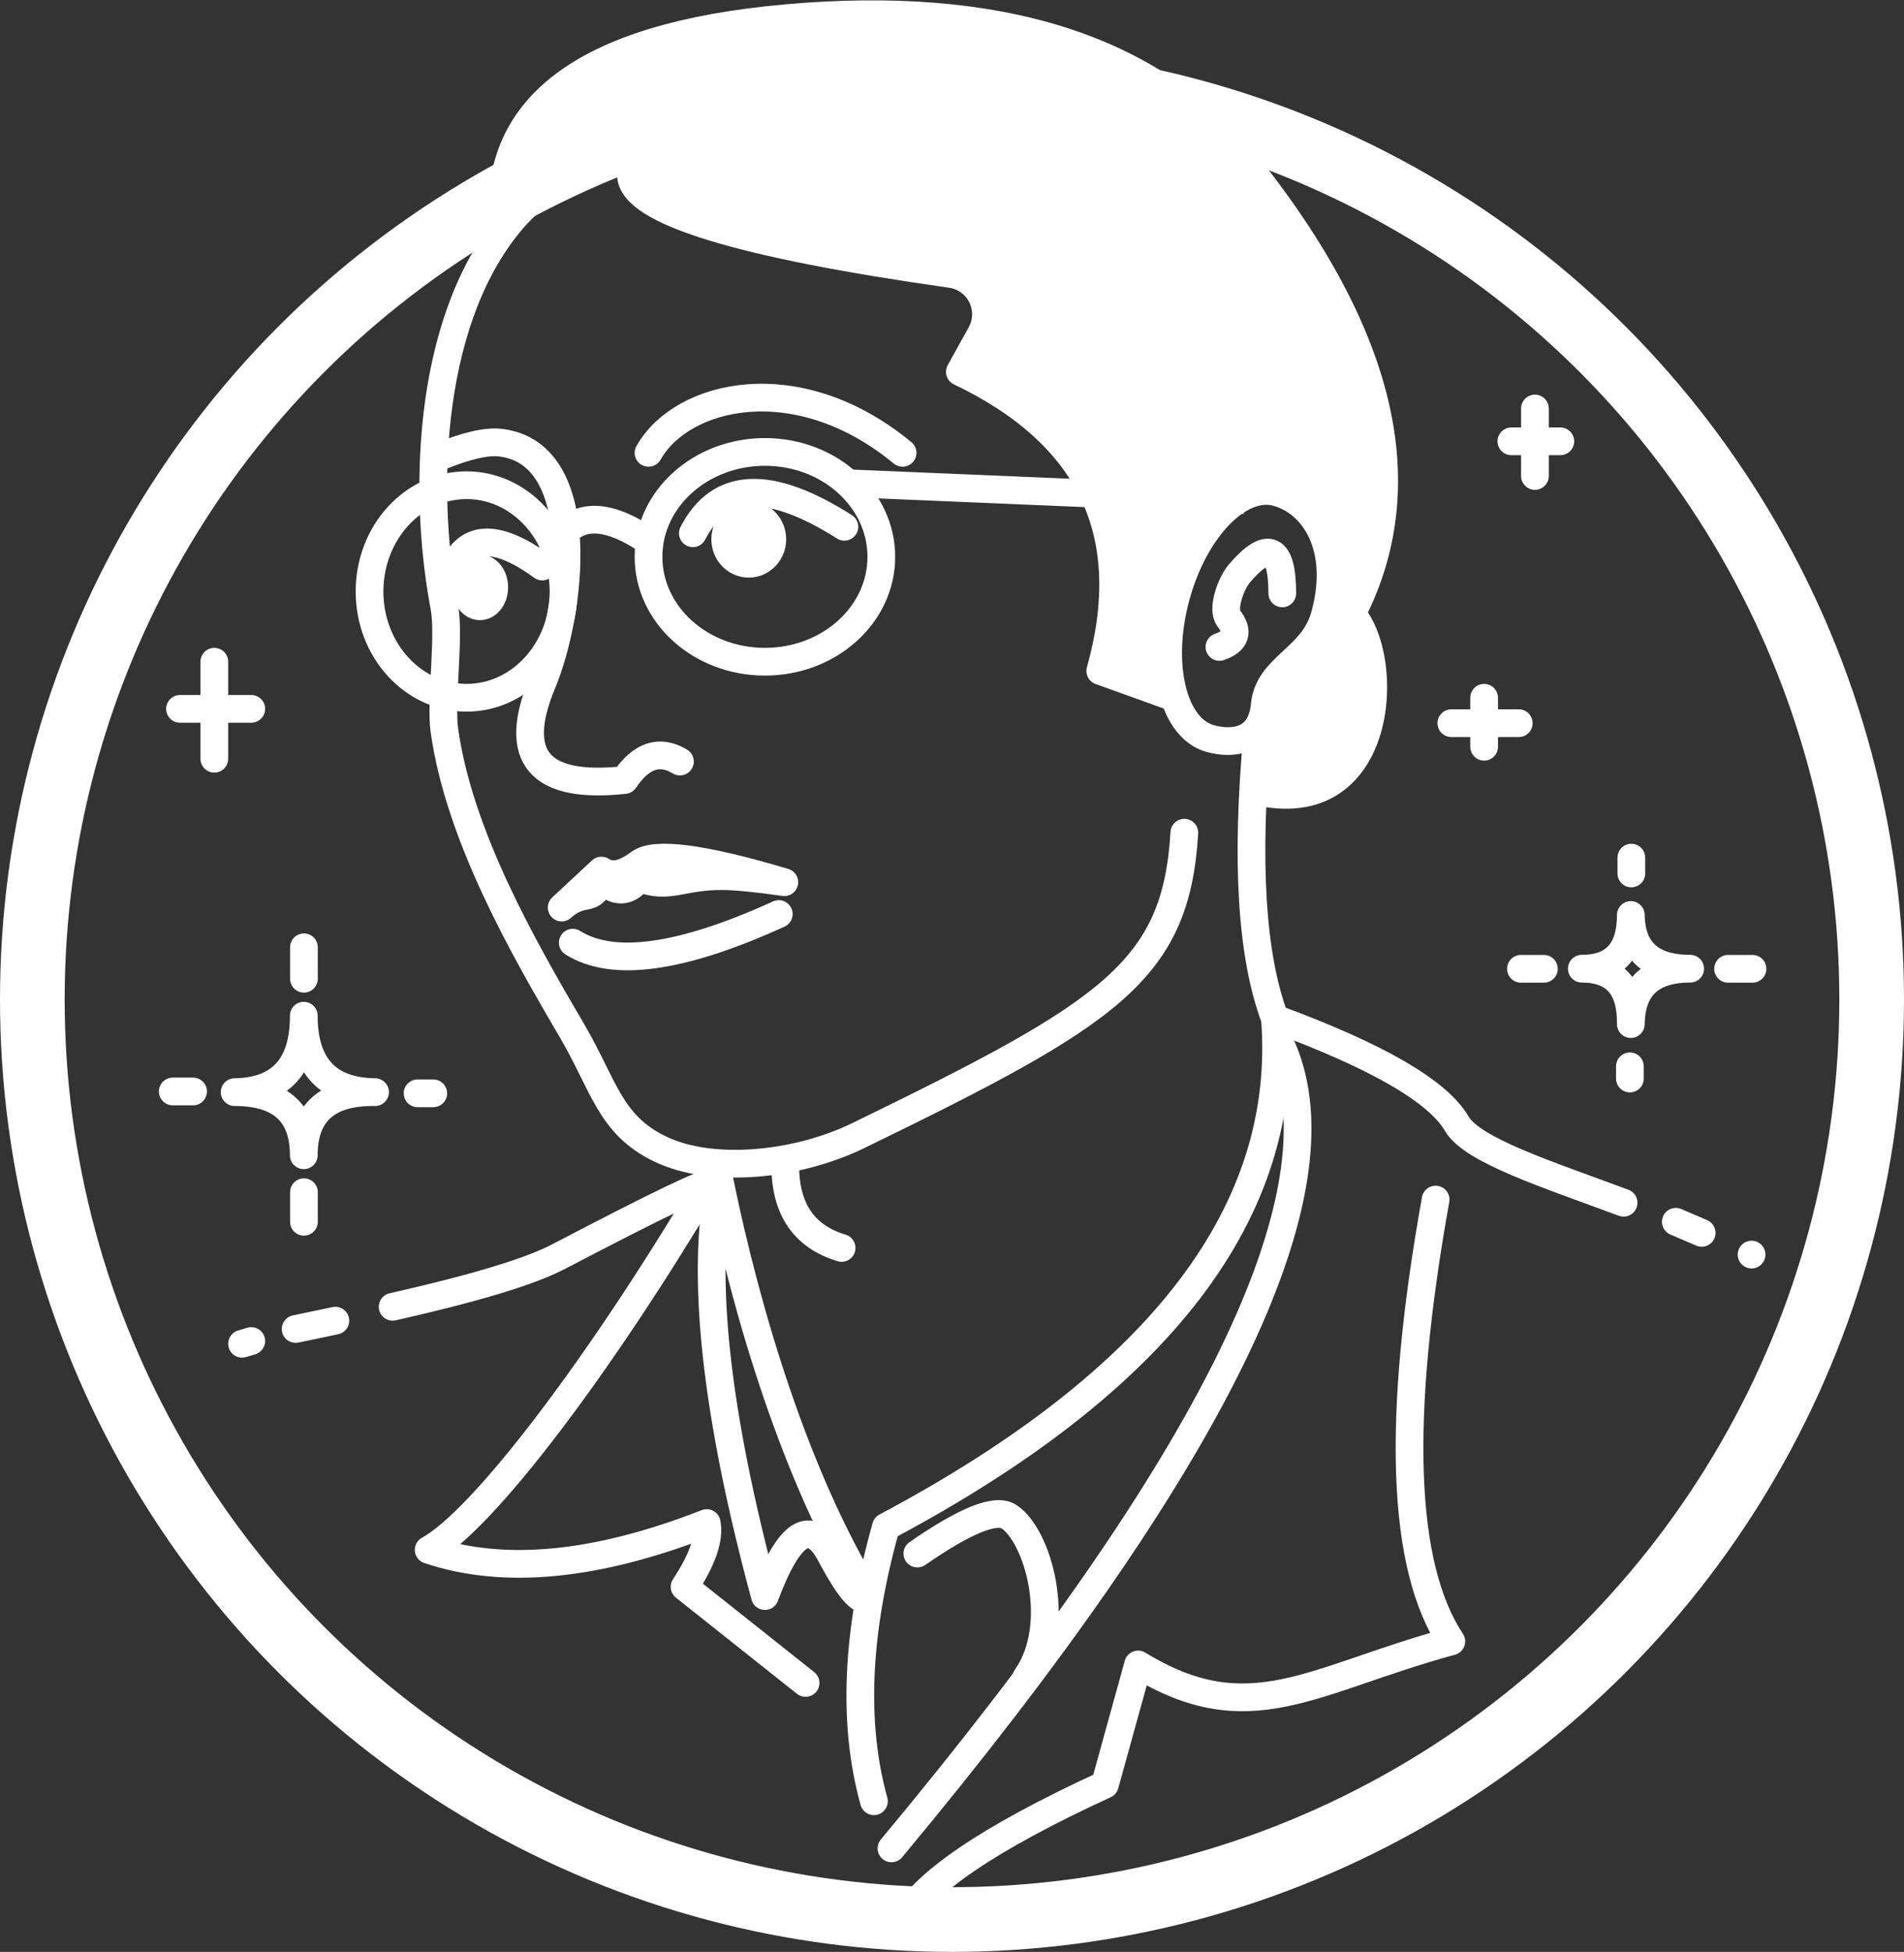 <?xml version="1.0" encoding="UTF-8"?>
<svg width="2061px" height="2112px" viewBox="0 0 2061 2112" version="1.1" xmlns="http://www.w3.org/2000/svg" xmlns:xlink="http://www.w3.org/1999/xlink">
    <rect x="0" y="0" width="2061" height="2112" fill="#333333" stroke="none"/>
    <!-- Generator: Sketch 47.1 (45422) - http://www.bohemiancoding.com/sketch -->
    <title>Avatar</title>
    <desc>Created with Sketch.</desc>
    <defs></defs>
    <g id="Logo" stroke="none" stroke-width="1" fill="none" fill-rule="evenodd">
        <g id="Avatar" transform="translate(35, 15)" stroke="#FFFFFF">
            <circle id="Oval-8" stroke-width="70" cx="995.5" cy="1066.5" r="995.5"></circle>
            <path d="M1247,562 C1302,517 1285,501 1302,444 C1389.096,151.971 1209.164,94 946,94 C818.453,94 606.522,123.032 521,221 C430.067,325.166 421,509.203 446,642 C451.948,673.594 441.688,744.069 446,775 C461.959,889.475 531.687,1010.858 584,1100 C618.795,1159.29 624.771,1201.615 679,1228 C735.998,1255.733 828.41,1245.652 893.5,1214 C1167,1081 1238,1036 1247,886" id="Oval-2" stroke-width="30" stroke-linecap="round"></path>
            <path d="" id="Path-2"></path>
            <path d="M509,224 C501,92.667 610.333,19 837,3 C1063.667,-13 1226,44.333 1324,175 C1478,373.667 1504.333,545.667 1403,691 C1417,647.667 1422.333,617 1419,599 C1408.063,539.939 1400.526,514.962 1365,502 C1329.914,489.198 1263.976,517 1231,613 C1223.835,633.859 1223.835,675.526 1231,738 L1156,711 C1197.333,563.445 1146.667,455.557 1004,387.334 L1026.725,346.373 L1026.725,346.373 C1038.514,325.123 1030.845,298.341 1009.595,286.552 C1004.887,283.94 999.74,282.214 994.409,281.46 C765.307,249.068 649.837,213.581 648,175 C646,133 599.667,149.333 509,224 Z" id="Path-3" stroke-width="30" fill="#FFFFFF" stroke-linecap="round" stroke-linejoin="round"></path>
            <path d="M1310.976,790.118 C1332.177,790.118 1365.258,781.784 1358.183,739.924 C1351.108,698.063 1395.47,678.169 1395.854,629.375 C1396.454,553.198 1352.95,514.118 1310.976,514.118 C1269.002,514.118 1234.976,575.902 1234.976,652.118 C1234.976,728.333 1269.002,790.118 1310.976,790.118 Z" id="Oval-3" stroke-width="30" transform="translate(1315.418, 652.118) rotate(15) translate(-1315.418, -652.118) "></path>
            <ellipse id="Oval-6" stroke-width="30" cx="793" cy="587.5" rx="126" ry="113.5"></ellipse>
            <ellipse id="Oval-7" stroke-width="30" cx="470" cy="625" rx="105" ry="115"></ellipse>
            <path d="M441,479 C470.027,467.167 492.027,462.167 507,464 C605,476 583.066,649.443 552,724 C518.667,804 548.333,839 641,829 C659,802.333 679,795.667 701,809" id="Path-4" stroke-width="30" stroke-linecap="round" stroke-linejoin="round"></path>
            <path d="M667,475 C703,411 828,381 942,475" id="Path-5" stroke-width="30" stroke-linecap="round"></path>
            <path d="M573,967 L616,927 C626.667,934.185 640.333,931.518 657,919 C673.667,906.482 726,913.336 814,939.562 C784.325,935.352 762.325,933.165 748,933 C702.428,932.476 689,948 657,935 C646.333,949.667 634,951.471 620,940.414 C606,948 612.065,952.037 596.47,954.795 C588.157,956.265 580.333,960.333 573,967 Z" id="Path-8" stroke-width="30" fill="#FFFFFF" stroke-linecap="round" stroke-linejoin="round"></path>
            <path d="M585,1005 C628.333,1032.333 702.667,1022 808,974" id="Path-9" stroke-width="30" stroke-linecap="round" stroke-linejoin="round"></path>
            <path d="M715,562 C743.667,506 798.333,503.667 879,555" id="Path-7" stroke-width="30" stroke-linecap="round" stroke-linejoin="round"></path>
            <path d="M552,598 C493.333,555.333 458.667,565 448,627" id="Path-10" stroke-width="30" stroke-linecap="round" stroke-linejoin="round"></path>
            <ellipse id="Oval-4" stroke-width="30" fill="#FFFFFF" stroke-linecap="round" stroke-linejoin="round" cx="775.5" cy="568.5" rx="25.5" ry="26.5"></ellipse>
            <ellipse id="Oval-5" stroke-width="30" fill="#FFFFFF" stroke-linecap="round" stroke-linejoin="round" cx="484.5" cy="620.5" rx="15.5" ry="20.5"></ellipse>
            <path d="M562,584 C581.333,538.667 618,535.333 672,574" id="Path-11" stroke-width="30"></path>
            <path d="M885,508 C1169.667,520 1312,526 1312,526" id="Path-12" stroke-width="30"></path>
            <path d="M1285,685 C1302.894,678.818 1306.242,668.515 1295.045,654.091 C1287.372,644.205 1297.295,616.308 1306.636,605.409 C1337.545,569.348 1353,576.561 1353,627.045" id="Path-13" stroke-width="30" stroke-linecap="round" stroke-linejoin="round"></path>
            <path d="M1326,779 C1313.333,917 1319.667,1019.667 1345,1087 C1455.667,1127.667 1521.333,1165.667 1542,1201 C1558.789,1229.704 1639.228,1255.475 1722.474,1286.414" id="Path-14" stroke-width="30" stroke-linecap="round" stroke-linejoin="round"></path>
            <path d="M1345,1086 C1361.667,1295.333 1221.333,1479 924,1637 C892,1751 887.667,1850 911,1934" id="Path-16" stroke-width="30" stroke-linecap="round" stroke-linejoin="round"></path>
            <path d="M1353,1119 C1421,1276.333 1280,1565 930,1985" id="Path-17" stroke-width="30" stroke-linecap="round" stroke-linejoin="round"></path>
            <path d="M958,1666 C1009.717,1630.157 1042.717,1616.823 1057,1626 C1088.605,1646.306 1116,1743 1076,1800" id="Path-18" stroke-width="30" stroke-linecap="round" stroke-linejoin="round"></path>
            <path d="M1519,1283 C1476.333,1520.333 1482,1679.667 1536,1761 C1385,1802 1318,1860 1197,1786 L1161,1916 C1035,1974 962,2023.667 942,2065" id="Path-19" stroke-width="30" stroke-linecap="round" stroke-linejoin="round"></path>
            <path d="M390,1399 C478.739,1378.986 538.496,1360.939 569.27,1344.861 C680.508,1286.744 734.085,1261.124 730,1268 C614.567,1462.318 487.909,1629.755 429,1662 C510.333,1689.333 610.667,1679.667 730,1633 C733.333,1649.667 725.333,1672.667 706,1702 L837,1806" id="Path-20" stroke-width="30" stroke-linecap="round" stroke-linejoin="round"></path>
            <path d="M905,1712 C899,1722 885.333,1707 864,1667 C842.667,1627 819,1642 793,1712 C739.667,1514.667 723.333,1365 744,1263 C773,1405 826,1583 905,1712 Z" id="Path-21" stroke-width="30" stroke-linecap="round" stroke-linejoin="round"></path>
            <path d="M815,1246 C815,1293.333 835.333,1323.098 876,1335.295" id="Path-22" stroke-width="30" stroke-linecap="round" stroke-linejoin="round"></path>
            <path d="M1418.862,641 C1472,675 1472,872 1329,842 C1340,764 1386,709 1418.862,641 Z" id="Path-23" stroke-width="30" fill="#FFFFFF"></path>
            <path d="M1779,1307 L1807,1319" id="Path-6" stroke-width="30" stroke-linecap="round" stroke-linejoin="round"></path>
            <path d="M1861,1342.5 L1861,1342.5" id="Path-6" stroke-width="30" stroke-linecap="round" stroke-linejoin="round"></path>
            <path d="M328,1414 L285,1423" id="Path-15" stroke-width="30" stroke-linecap="round"></path>
            <path d="M237,1436 L227,1439" id="Path-24" stroke-width="30" stroke-linecap="round"></path>
            <g id="Group-4" transform="translate(1536, 740)" stroke-width="30" stroke-linecap="round" stroke-linejoin="round">
                <path d="M35.5,0 L35.5,53" id="Path-25"></path>
                <path d="M0,27.5 L73,27.5" id="Path-26"></path>
            </g>
            <g id="Group-4" transform="translate(1627.5, 463.5) rotate(90) translate(-1627.5, -463.5) translate(1591, 437)" stroke-width="30" stroke-linecap="round" stroke-linejoin="round">
                <path d="M35.5,0 L35.5,53" id="Path-25"></path>
                <path d="M0,27.5 L73,27.5" id="Path-26"></path>
            </g>
            <g id="Group-4" transform="translate(198, 753.5) rotate(90) translate(-198, -753.5) translate(145.5, 714.5)" stroke-width="30" stroke-linecap="round" stroke-linejoin="round">
                <path d="M51,0 L51,77.141" id="Path-25"></path>
                <path d="M0,40 L105,40" id="Path-26"></path>
            </g>
            <g id="Group" transform="translate(152, 1010)" stroke-width="30" stroke-linecap="round" stroke-linejoin="round">
                <path d="M142,34.015 L142,0" id="Path-27"></path>
                <path d="M142,265 L142,297" id="Path-28"></path>
                <path d="M265,158 L282,158" id="Path-29"></path>
                <path d="M22,156 L0,156" id="Path-30"></path>
                <path d="M67,156.717 C116.928,155.962 141.874,128.39 141.837,74 C141.837,128.427 167.558,155.999 219,156.717 C167.558,155.999 141.837,178.771 141.837,225.034 C141.837,179.49 116.891,156.717 67,156.717 Z" id="Path-31"></path>
            </g>
            <g id="Group" transform="translate(1736.5, 1032.5) rotate(90) translate(-1736.5, -1032.5) translate(1617, 907)" stroke-width="30" stroke-linecap="round" stroke-linejoin="round">
                <path d="M120.277,26.416 L120.277,0" id="Path-27"></path>
                <path d="M120.277,225.798 L120.277,250.649" id="Path-28"></path>
                <path d="M225.798,132.702 L239,132.702" id="Path-29"></path>
                <path d="M17.085,131.149 L0,131.149" id="Path-30"></path>
                <path d="M62.032,131.706 C100.806,131.119 120.179,109.707 120.15,67.468 C120.15,109.736 140.125,131.148 180.074,131.706 C140.125,131.148 120.15,148.833 120.15,184.761 C120.15,149.391 100.777,131.706 62.032,131.706 Z" id="Path-31"></path>
            </g>
        </g>
    </g>
</svg>
